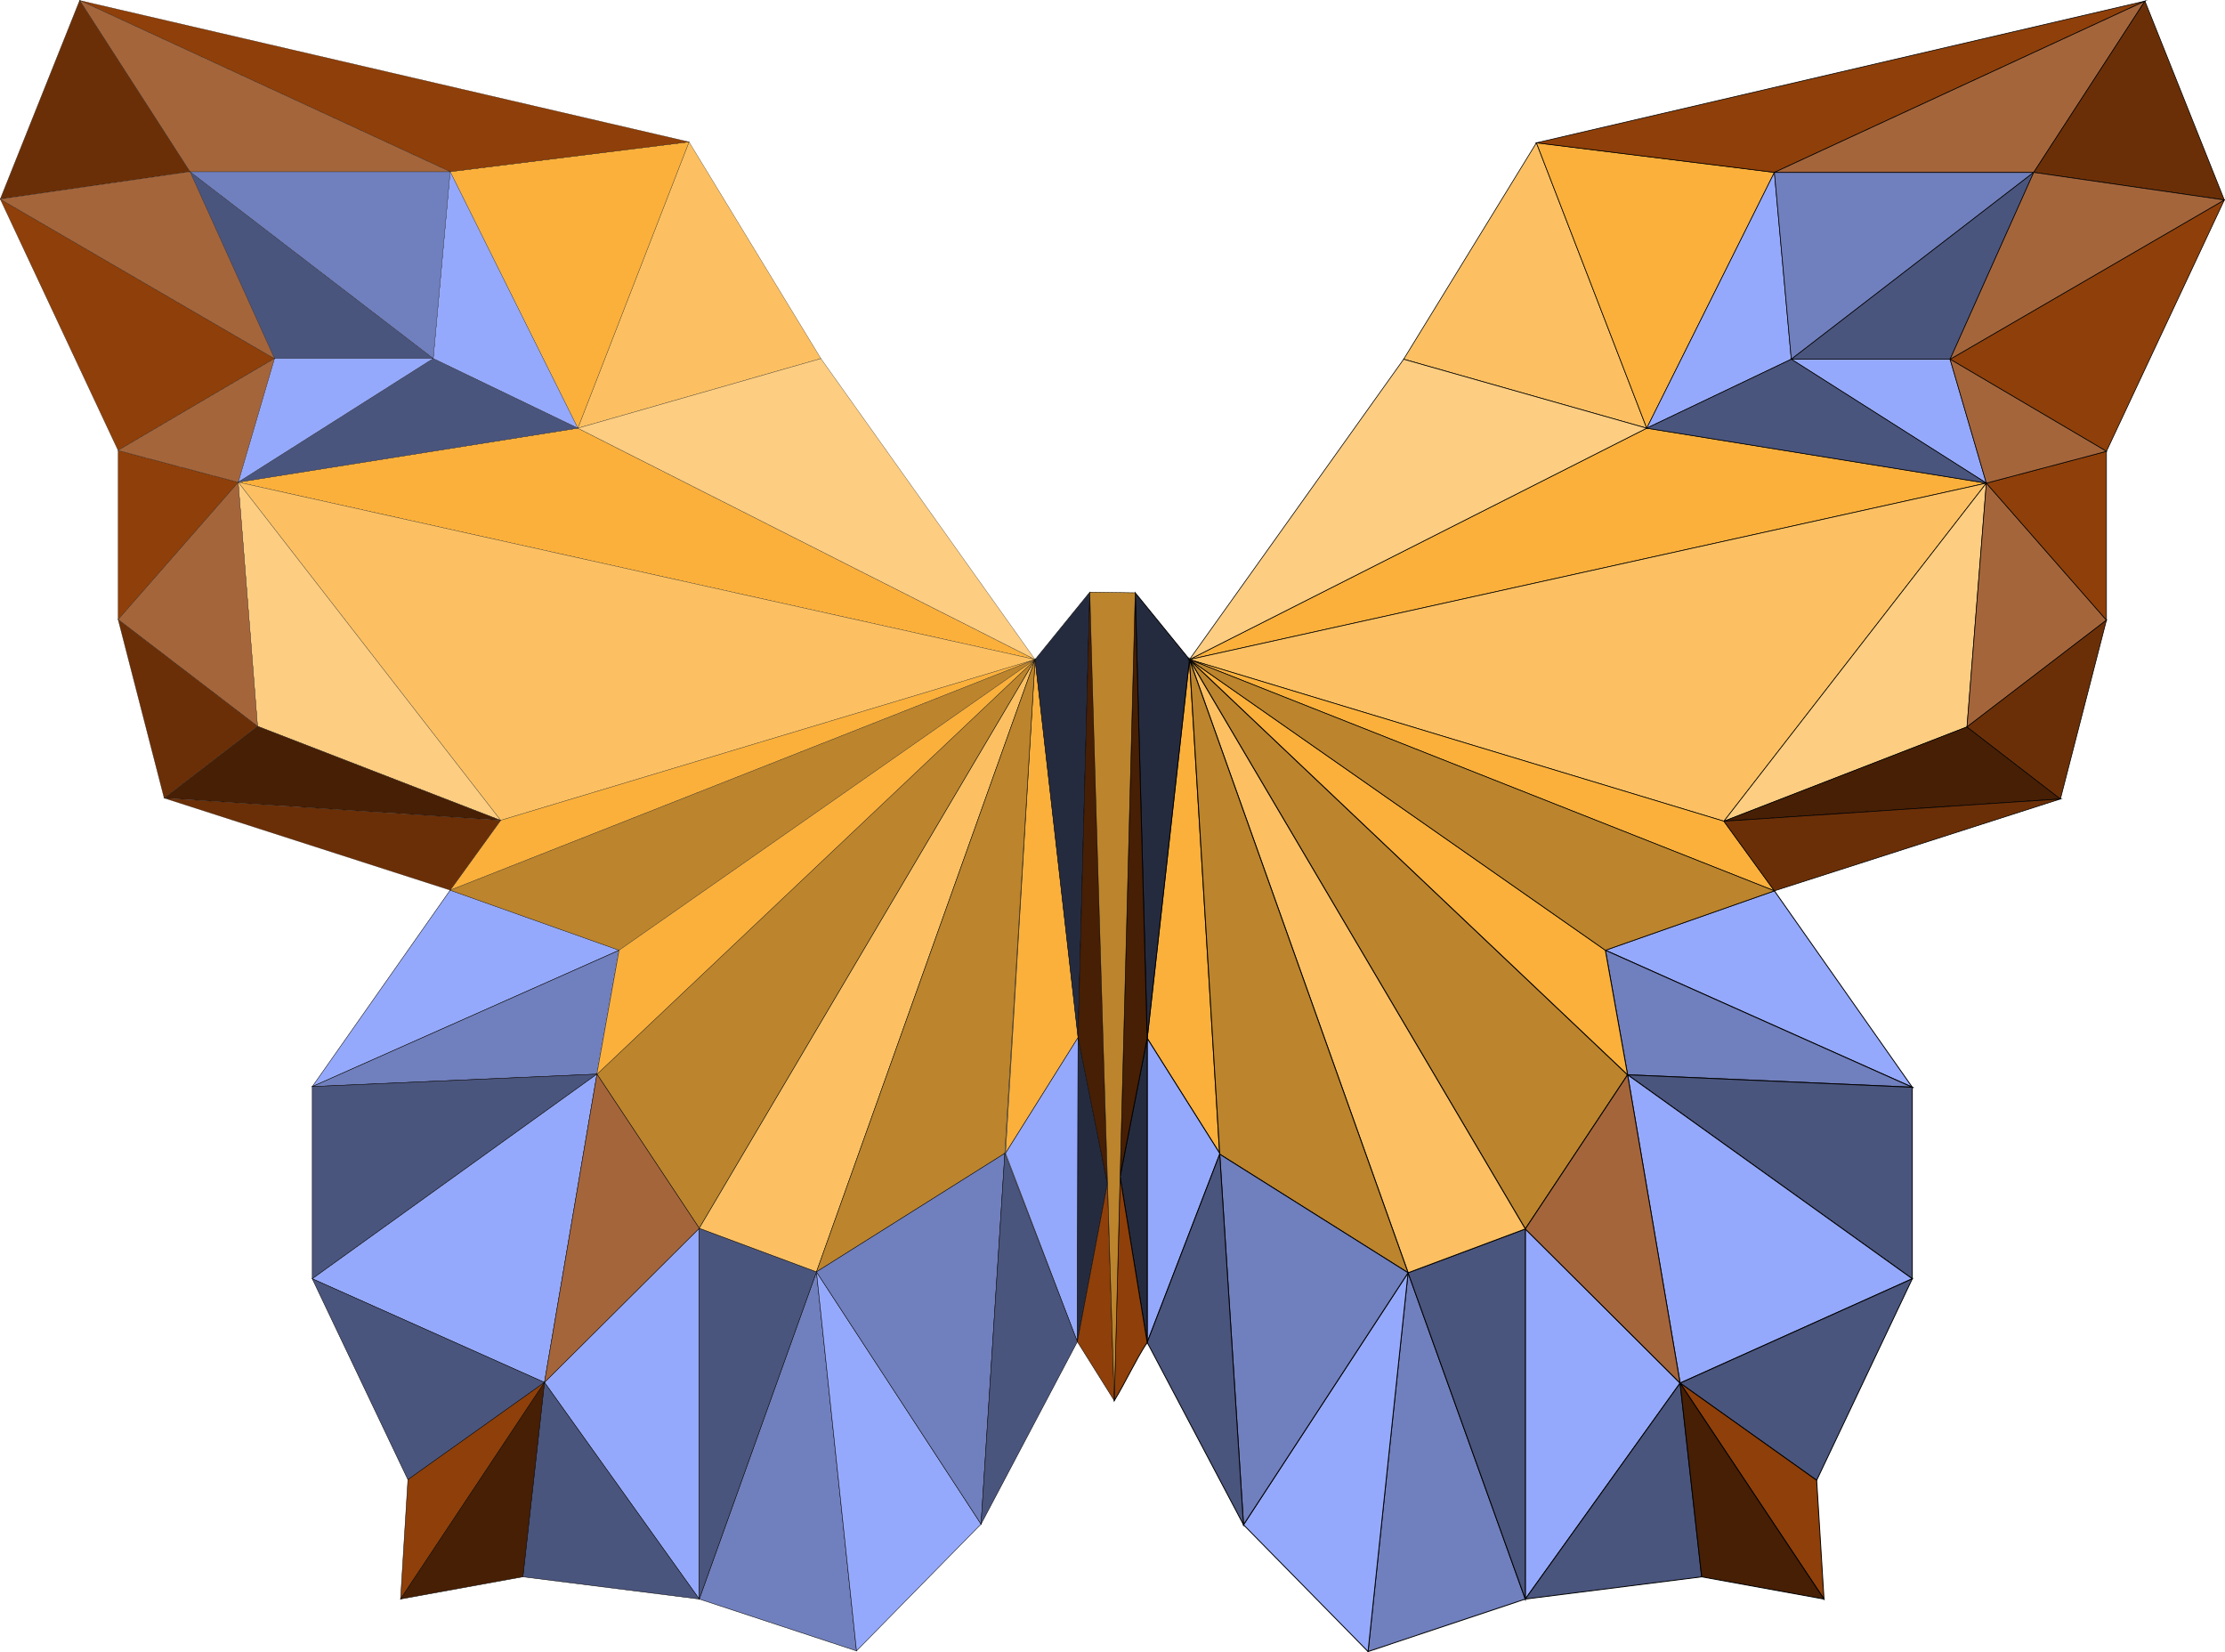 <?xml version="1.0" encoding="utf-8"?>
<!-- Generator: Adobe Illustrator 24.1.0, SVG Export Plug-In . SVG Version: 6.00 Build 0)  -->
<svg version="1.1" baseProfile="tiny" id="央铋_1"
	 xmlns="http://www.w3.org/2000/svg" xmlns:xlink="http://www.w3.org/1999/xlink" x="0px" y="0px" viewBox="0 0 1000.4 742.7"
	 xml:space="preserve">
<g>
	<g>
		<polygon fill="#95A9FC" stroke="#000000" stroke-width="0.4" stroke-miterlimit="10" points="859.8,488.8 797.8,400.5 
			721.8,427.2 		"/>
		<polygon fill="#707FBD" stroke="#000000" stroke-width="0.4" stroke-miterlimit="10" points="731.8,483.2 859.8,488.8 
			721.8,427.2 		"/>
		<polygon fill="#BC842C" stroke="#000000" stroke-width="0.4" stroke-miterlimit="10" points="731.8,483.2 534.8,296.5 
			685.8,552.5 		"/>
		<polygon fill="#4A557E" stroke="#000000" stroke-width="0.4" stroke-miterlimit="10" points="859.8,574.9 859.8,488.8 
			731.8,483.2 		"/>
		<polygon fill="#FBB03B" stroke="#000000" stroke-width="0.4" stroke-miterlimit="10" points="721.8,427.2 534.8,296.5 
			731.8,483.2 		"/>
		<polygon fill="#95A9FC" stroke="#000000" stroke-width="0.4" stroke-miterlimit="10" points="755.4,621.8 859.8,574.9 
			731.8,483.2 		"/>
		<polygon fill="#95A9FC" stroke="#000000" stroke-width="0.4" stroke-miterlimit="10" points="685.8,552.5 685.8,718.9 
			755.4,621.8 		"/>
		<polygon fill="#4A557E" stroke="#000000" stroke-width="0.4" stroke-miterlimit="10" points="816.8,665.5 859.8,574.9 
			755.4,621.8 		"/>
		<polygon fill="#4A557E" stroke="#000000" stroke-width="0.4" stroke-miterlimit="10" points="685.8,718.9 765.1,708.9 
			755.4,621.8 		"/>
		<polygon fill="#8F3F09" stroke="#000000" stroke-width="0.4" stroke-miterlimit="10" points="820.1,718.9 816.8,665.5 
			755.4,621.8 		"/>
		<polygon fill="#471F05" stroke="#000000" stroke-width="0.4" stroke-miterlimit="10" points="765.1,708.9 820.1,718.9 
			755.4,621.8 		"/>
		<polygon fill="#707FBD" stroke="#000000" stroke-width="0.4" stroke-miterlimit="10" points="615.1,742.5 685.8,718.9 
			633.1,572.2 		"/>
		<polygon fill="#4A557E" stroke="#000000" stroke-width="0.4" stroke-miterlimit="10" points="633.1,572.2 685.8,718.9 
			685.8,552.5 		"/>
		<polygon fill="#95A9FC" stroke="#000000" stroke-width="0.4" stroke-miterlimit="10" points="559.1,685.5 615.1,742.5 
			633.1,572.2 		"/>
		<polygon fill="#FCC062" stroke="#000000" stroke-width="0.4" stroke-miterlimit="10" points="685.8,552.5 534.8,296.5 
			633.1,572.2 		"/>
		<polygon fill="#FBB03B" stroke="#000000" stroke-width="0.4" stroke-miterlimit="10" points="548.4,518.5 534.8,296.5 
			515.8,466.8 		"/>
		<polygon fill="#BC842C" stroke="#000000" stroke-width="0.4" stroke-miterlimit="10" points="633.1,572.2 534.8,296.5 
			548.4,518.9 		"/>
		<polygon fill="#95A9FC" stroke="#000000" stroke-width="0.4" stroke-miterlimit="10" points="548.4,518.5 515.8,466.8 
			515.8,603.5 548.4,518.9 		"/>
		<polygon fill="#707FBD" stroke="#000000" stroke-width="0.4" stroke-miterlimit="10" points="548.4,518.9 559.1,685.5 
			633.1,572.2 		"/>
		<polygon fill="#4A557E" stroke="#000000" stroke-width="0.4" stroke-miterlimit="10" points="515.8,603.5 559.1,685.5 
			548.4,518.9 		"/>
		<polygon fill="#252B3F" stroke="#000000" stroke-width="0.4" stroke-miterlimit="10" points="534.8,296.5 510.4,266.5 
			515.8,466.8 		"/>
		<polygon fill="#252B3F" stroke="#000000" stroke-width="0.4" stroke-miterlimit="10" points="503.6,529 515.8,603.5 515.8,466.8 
					"/>
		<polygon fill="#471F05" stroke="#000000" stroke-width="0.4" stroke-miterlimit="10" points="510.4,266.5 503.6,529 515.8,466.8 
					"/>
		<path fill="#8F3F09" stroke="#000000" stroke-width="0.4" stroke-miterlimit="10" d="M501,629.7L501,629.7L501,629.7
			c5.3-8.7,9.4-17.9,14.8-26.2L503.6,529C503.3,545.7,501.3,613,501,629.7z"/>
		<polygon fill="#A5653B" stroke="#000000" stroke-width="0.4" stroke-miterlimit="10" points="755.4,621.8 731.8,483.2 
			685.8,552.5 		"/>
	</g>
	<g>
		<polygon fill="#FCC062" stroke="#000000" stroke-width="0.3" stroke-miterlimit="10" points="690.8,64.2 631.1,161.5 740.4,192.5 
					"/>
		<polygon fill="#FBB03B" stroke="#000000" stroke-width="0.3" stroke-miterlimit="10" points="740.4,192.5 534.8,296.5 
			893.1,217.2 		"/>
		<polygon fill="#FCC062" stroke="#000000" stroke-width="0.3" stroke-miterlimit="10" points="893.1,217.2 534.8,296.5 
			775.1,369.2 		"/>
		<polygon fill="#FDCD81" stroke="#000000" stroke-width="0.3" stroke-miterlimit="10" points="631.1,161.5 534.8,296.5 
			740.4,192.5 		"/>
		<polygon fill="#FBB03B" stroke="#000000" stroke-width="0.3" stroke-miterlimit="10" points="797.8,77.5 690.8,64.2 740.4,192.5 
					"/>
		<polygon fill="#FDCD81" stroke="#000000" stroke-width="0.3" stroke-miterlimit="10" points="884.4,326.8 893.1,217.2 
			775.1,369.2 		"/>
		<polygon fill="#95A9FC" stroke="#000000" stroke-width="0.3" stroke-miterlimit="10" points="797.8,77.5 740.4,192.5 805.4,161.5 
					"/>
		<polygon fill="#95A9FC" stroke="#000000" stroke-width="0.3" stroke-miterlimit="10" points="893.1,217.2 876.8,161.5 
			805.4,161.5 		"/>
		<polygon fill="#707FBD" stroke="#000000" stroke-width="0.3" stroke-miterlimit="10" points="914.4,77.5 797.8,77.5 805.4,161.5 
					"/>
		<polygon fill="#8F3F09" stroke="#000000" stroke-width="0.3" stroke-miterlimit="10" points="964.4,0.5 690.8,64.2 797.8,77.5 		
			"/>
		<polygon fill="#4A557E" stroke="#000000" stroke-width="0.3" stroke-miterlimit="10" points="740.4,192.5 893.1,217.2 
			805.4,161.5 		"/>
		<polygon fill="#4A557E" stroke="#000000" stroke-width="0.3" stroke-miterlimit="10" points="805.4,161.5 876.8,161.5 914.4,77.5 
					"/>
		<polygon fill="#471F05" stroke="#000000" stroke-width="0.3" stroke-miterlimit="10" points="775.1,369.2 926.4,359.2 
			884.4,326.8 		"/>
		<polygon fill="#A5653B" stroke="#000000" stroke-width="0.3" stroke-miterlimit="10" points="884.4,326.8 947.1,278.8 
			893.1,217.2 		"/>
		<polygon fill="#8F3F09" stroke="#000000" stroke-width="0.3" stroke-miterlimit="10" points="876.8,161.5 947.1,202.9 
			1000.1,89.9 		"/>
		<polygon fill="#A5653B" stroke="#000000" stroke-width="0.3" stroke-miterlimit="10" points="914.4,77.5 964.4,0.5 797.8,77.5 		
			"/>
		<polygon fill="#6B2F07" stroke="#000000" stroke-width="0.3" stroke-miterlimit="10" points="926.4,359.2 947.1,278.8 
			884.4,326.8 		"/>
		<polygon fill="#8F3F09" stroke="#000000" stroke-width="0.3" stroke-miterlimit="10" points="947.1,278.8 947.1,202.9 
			893.1,217.2 		"/>
		<polygon fill="#6B2F07" stroke="#000000" stroke-width="0.3" stroke-miterlimit="10" points="1000.1,89.9 964.4,0.5 914.4,77.5 		
			"/>
		<polygon fill="#A5653B" stroke="#000000" stroke-width="0.3" stroke-miterlimit="10" points="893.1,217.2 947.1,202.9 
			876.8,161.5 		"/>
		<polygon fill="#A5653B" stroke="#000000" stroke-width="0.3" stroke-miterlimit="10" points="876.8,161.5 1000.1,89.9 914.4,77.5 
					"/>
		<polygon fill="#FBB03B" stroke="#000000" stroke-width="0.3" stroke-miterlimit="10" points="534.8,296.5 797.8,400.5 
			775.1,369.2 		"/>
		<polygon fill="#BC842C" stroke="#000000" stroke-width="0.3" stroke-miterlimit="10" points="721.8,427.2 797.8,400.5 
			534.8,296.5 		"/>
		<polygon fill="#6B2F07" stroke="#000000" stroke-width="0.3" stroke-miterlimit="10" points="797.8,400.5 926.4,359.2 
			775.1,369.2 		"/>
	</g>
	<g>
		<polygon fill="#95A9FC" stroke="#000000" stroke-width="0.2" stroke-miterlimit="10" points="202.4,400.2 140.4,488.5 
			278.4,427.2 		"/>
		<polygon fill="#707FBD" stroke="#000000" stroke-width="0.2" stroke-miterlimit="10" points="278.4,427.2 140.4,488.5 
			268.4,482.9 		"/>
		<polygon fill="#BC842C" stroke="#000000" stroke-width="0.2" stroke-miterlimit="10" points="314.4,552.2 465.4,296.5 
			268.4,482.9 		"/>
		<polygon fill="#4A557E" stroke="#000000" stroke-width="0.2" stroke-miterlimit="10" points="140.4,488.5 140.4,574.9 
			268.4,482.9 		"/>
		<polygon fill="#95A9FC" stroke="#000000" stroke-width="0.2" stroke-miterlimit="10" points="268.4,482.9 140.4,574.9 
			244.8,621.5 		"/>
		<polygon fill="#95A9FC" stroke="#000000" stroke-width="0.2" stroke-miterlimit="10" points="244.8,621.5 314.4,718.9 
			314.4,552.2 		"/>
		<polygon fill="#4A557E" stroke="#000000" stroke-width="0.2" stroke-miterlimit="10" points="140.4,574.9 183.4,665.2 
			244.8,621.5 		"/>
		<polygon fill="#4A557E" stroke="#000000" stroke-width="0.2" stroke-miterlimit="10" points="235.1,708.9 314.4,718.9 
			244.8,621.5 		"/>
		<polygon fill="#8F3F09" stroke="#000000" stroke-width="0.2" stroke-miterlimit="10" points="183.4,665.2 180.1,718.9 
			244.8,621.5 		"/>
		<polygon fill="#471F05" stroke="#000000" stroke-width="0.2" stroke-miterlimit="10" points="180.1,718.9 235.1,708.9 
			244.8,621.5 		"/>
		<polygon fill="#707FBD" stroke="#000000" stroke-width="0.2" stroke-miterlimit="10" points="314.4,718.9 385.1,742.2 
			367.1,571.8 		"/>
		<polygon fill="#4A557E" stroke="#000000" stroke-width="0.2" stroke-miterlimit="10" points="314.4,552.2 314.4,718.9 
			367.1,571.8 		"/>
		<polygon fill="#95A9FC" stroke="#000000" stroke-width="0.2" stroke-miterlimit="10" points="385.1,742.2 441.1,685.2 
			367.1,571.8 		"/>
		<polygon fill="#FCC062" stroke="#000000" stroke-width="0.2" stroke-miterlimit="10" points="367.1,571.8 465.4,296.5 
			314.4,552.2 		"/>
		<polygon fill="#FBB03B" stroke="#000000" stroke-width="0.2" stroke-miterlimit="10" points="484.7,466.4 465.4,296.5 
			452.1,518.4 		"/>
		<polygon fill="#BC842C" stroke="#000000" stroke-width="0.2" stroke-miterlimit="10" points="451.8,518.5 465.4,296.5 
			367.1,571.8 		"/>
		<polygon fill="#95A9FC" stroke="#000000" stroke-width="0.2" stroke-miterlimit="10" points="452.1,518.5 452.1,518.5 
			484.4,603.2 484.7,466.5 		"/>
		<polygon fill="#707FBD" stroke="#000000" stroke-width="0.2" stroke-miterlimit="10" points="367.1,571.8 441.1,685.2 
			451.8,518.5 		"/>
		<polygon fill="#4A557E" stroke="#000000" stroke-width="0.2" stroke-miterlimit="10" points="441.1,685.2 484.4,603.2 
			451.8,518.5 		"/>
		<polygon fill="#252B3F" stroke="#000000" stroke-width="0.2" stroke-miterlimit="10" points="490,266.2 465.4,296.5 484.7,466.2 
					"/>
		<path fill="#252B3F" stroke="#000000" stroke-width="0.2" stroke-miterlimit="10" d="M484.7,466.4l-0.3,136.8l13.5-71.1
			L484.7,466.4z"/>
		<path fill="#471F05" stroke="#000000" stroke-width="0.2" stroke-miterlimit="10" d="M497.9,532.1L490,266.2l-5.3,200L497.9,532.1
			z"/>
		<path fill="#8F3F09" stroke="#000000" stroke-width="0.2" stroke-miterlimit="10" d="M497.9,532.1l-13.5,71.1l16.6,26.5
			C500,597.3,498.9,564.4,497.9,532.1z"/>
		<polygon fill="#A5653B" stroke="#000000" stroke-width="0.2" stroke-miterlimit="10" points="244.8,621.5 314.4,552.2 
			268.4,482.9 		"/>
		<path fill="#BC842C" stroke="#000000" stroke-width="0.2" stroke-miterlimit="10" d="M510.4,266.5l-20.4-0.3
			c2.3,86.3,10,331.1,11,363.5L510.4,266.5z"/>
	</g>
	<g>
		<polygon fill="#FCC062" stroke="#000000" stroke-width="0.1" stroke-miterlimit="10" points="369.1,161.2 309.8,63.8 259.8,192.5 
					"/>
		<polygon fill="#FBB03B" stroke="#000000" stroke-width="0.1" stroke-miterlimit="10" points="107.1,216.8 465.4,296.5 
			259.8,192.5 		"/>
		<polygon fill="#FCC062" stroke="#000000" stroke-width="0.1" stroke-miterlimit="10" points="225.1,368.8 465.4,296.5 
			107.1,216.8 		"/>
		<polygon fill="#FDCD81" stroke="#000000" stroke-width="0.1" stroke-miterlimit="10" points="465.4,296.5 369.1,161.2 
			259.8,192.5 		"/>
		<polygon fill="#FBB03B" stroke="#000000" stroke-width="0.1" stroke-miterlimit="10" points="259.8,192.5 309.8,63.8 202.4,77.2 
					"/>
		<polygon fill="#FDCD81" stroke="#000000" stroke-width="0.1" stroke-miterlimit="10" points="115.8,326.5 225.1,368.8 
			107.1,216.8 		"/>
		<polygon fill="#95A9FC" stroke="#000000" stroke-width="0.1" stroke-miterlimit="10" points="259.8,192.5 202.4,77.2 194.8,161.2 
					"/>
		<polygon fill="#95A9FC" stroke="#000000" stroke-width="0.1" stroke-miterlimit="10" points="123.4,161.2 107.1,216.8 
			194.8,161.2 		"/>
		<polygon fill="#707FBD" stroke="#000000" stroke-width="0.1" stroke-miterlimit="10" points="202.4,77.2 85.4,77.2 194.8,161.2 		
			"/>
		<polygon fill="#8F3F09" stroke="#000000" stroke-width="0.1" stroke-miterlimit="10" points="309.8,63.8 35.8,0.2 202.4,77.2 		
			"/>
		<polygon fill="#4A557E" stroke="#000000" stroke-width="0.1" stroke-miterlimit="10" points="194.8,161.2 107.1,216.8 
			259.8,192.5 		"/>
		<polygon fill="#4A557E" stroke="#000000" stroke-width="0.1" stroke-miterlimit="10" points="85.4,77.2 123.4,161.2 194.8,161.2 
					"/>
		<polygon fill="#471F05" stroke="#000000" stroke-width="0.1" stroke-miterlimit="10" points="115.8,326.5 73.8,358.8 225.1,368.8 
					"/>
		<polygon fill="#A5653B" stroke="#000000" stroke-width="0.1" stroke-miterlimit="10" points="107.1,216.8 53.1,278.5 115.8,326.5 
					"/>
		<polygon fill="#8F3F09" stroke="#000000" stroke-width="0.1" stroke-miterlimit="10" points="0.1,89.5 53.1,202.5 123.4,161.2 		
			"/>
		<polygon fill="#A5653B" stroke="#000000" stroke-width="0.1" stroke-miterlimit="10" points="202.4,77.2 35.8,0.2 85.4,77.2 		"/>
		<polygon fill="#6B2F07" stroke="#000000" stroke-width="0.1" stroke-miterlimit="10" points="53.1,278.5 73.8,358.8 115.8,326.5 
					"/>
		<polygon fill="#8F3F09" stroke="#000000" stroke-width="0.1" stroke-miterlimit="10" points="53.1,202.5 53.1,278.5 107.1,216.8 
					"/>
		<polygon fill="#6B2F07" stroke="#000000" stroke-width="0.1" stroke-miterlimit="10" points="35.8,0.2 0.1,89.5 85.4,77.2 		"/>
		<polygon fill="#A5653B" stroke="#000000" stroke-width="0.1" stroke-miterlimit="10" points="123.4,161.2 53.1,202.5 107.1,216.8 
					"/>
		<polygon fill="#A5653B" stroke="#000000" stroke-width="0.1" stroke-miterlimit="10" points="85.4,77.2 0.1,89.5 123.4,161.2 		
			"/>
		<polygon fill="#FBB03B" stroke="#000000" stroke-width="0.1" stroke-miterlimit="10" points="225.1,368.8 202.4,400.2 
			465.4,296.5 		"/>
		<polygon fill="#BC842C" stroke="#000000" stroke-width="0.1" stroke-miterlimit="10" points="465.4,296.5 202.4,400.2 
			278.4,427.2 		"/>
		<polygon fill="#FBB03B" stroke="#000000" stroke-width="0.1" stroke-miterlimit="10" points="268.4,482.9 465.4,296.5 
			278.4,427.2 		"/>
		<polygon fill="#6B2F07" stroke="#000000" stroke-width="0.1" stroke-miterlimit="10" points="73.8,358.8 202.4,400.2 225.1,368.8 
					"/>
	</g>
</g>
</svg>
